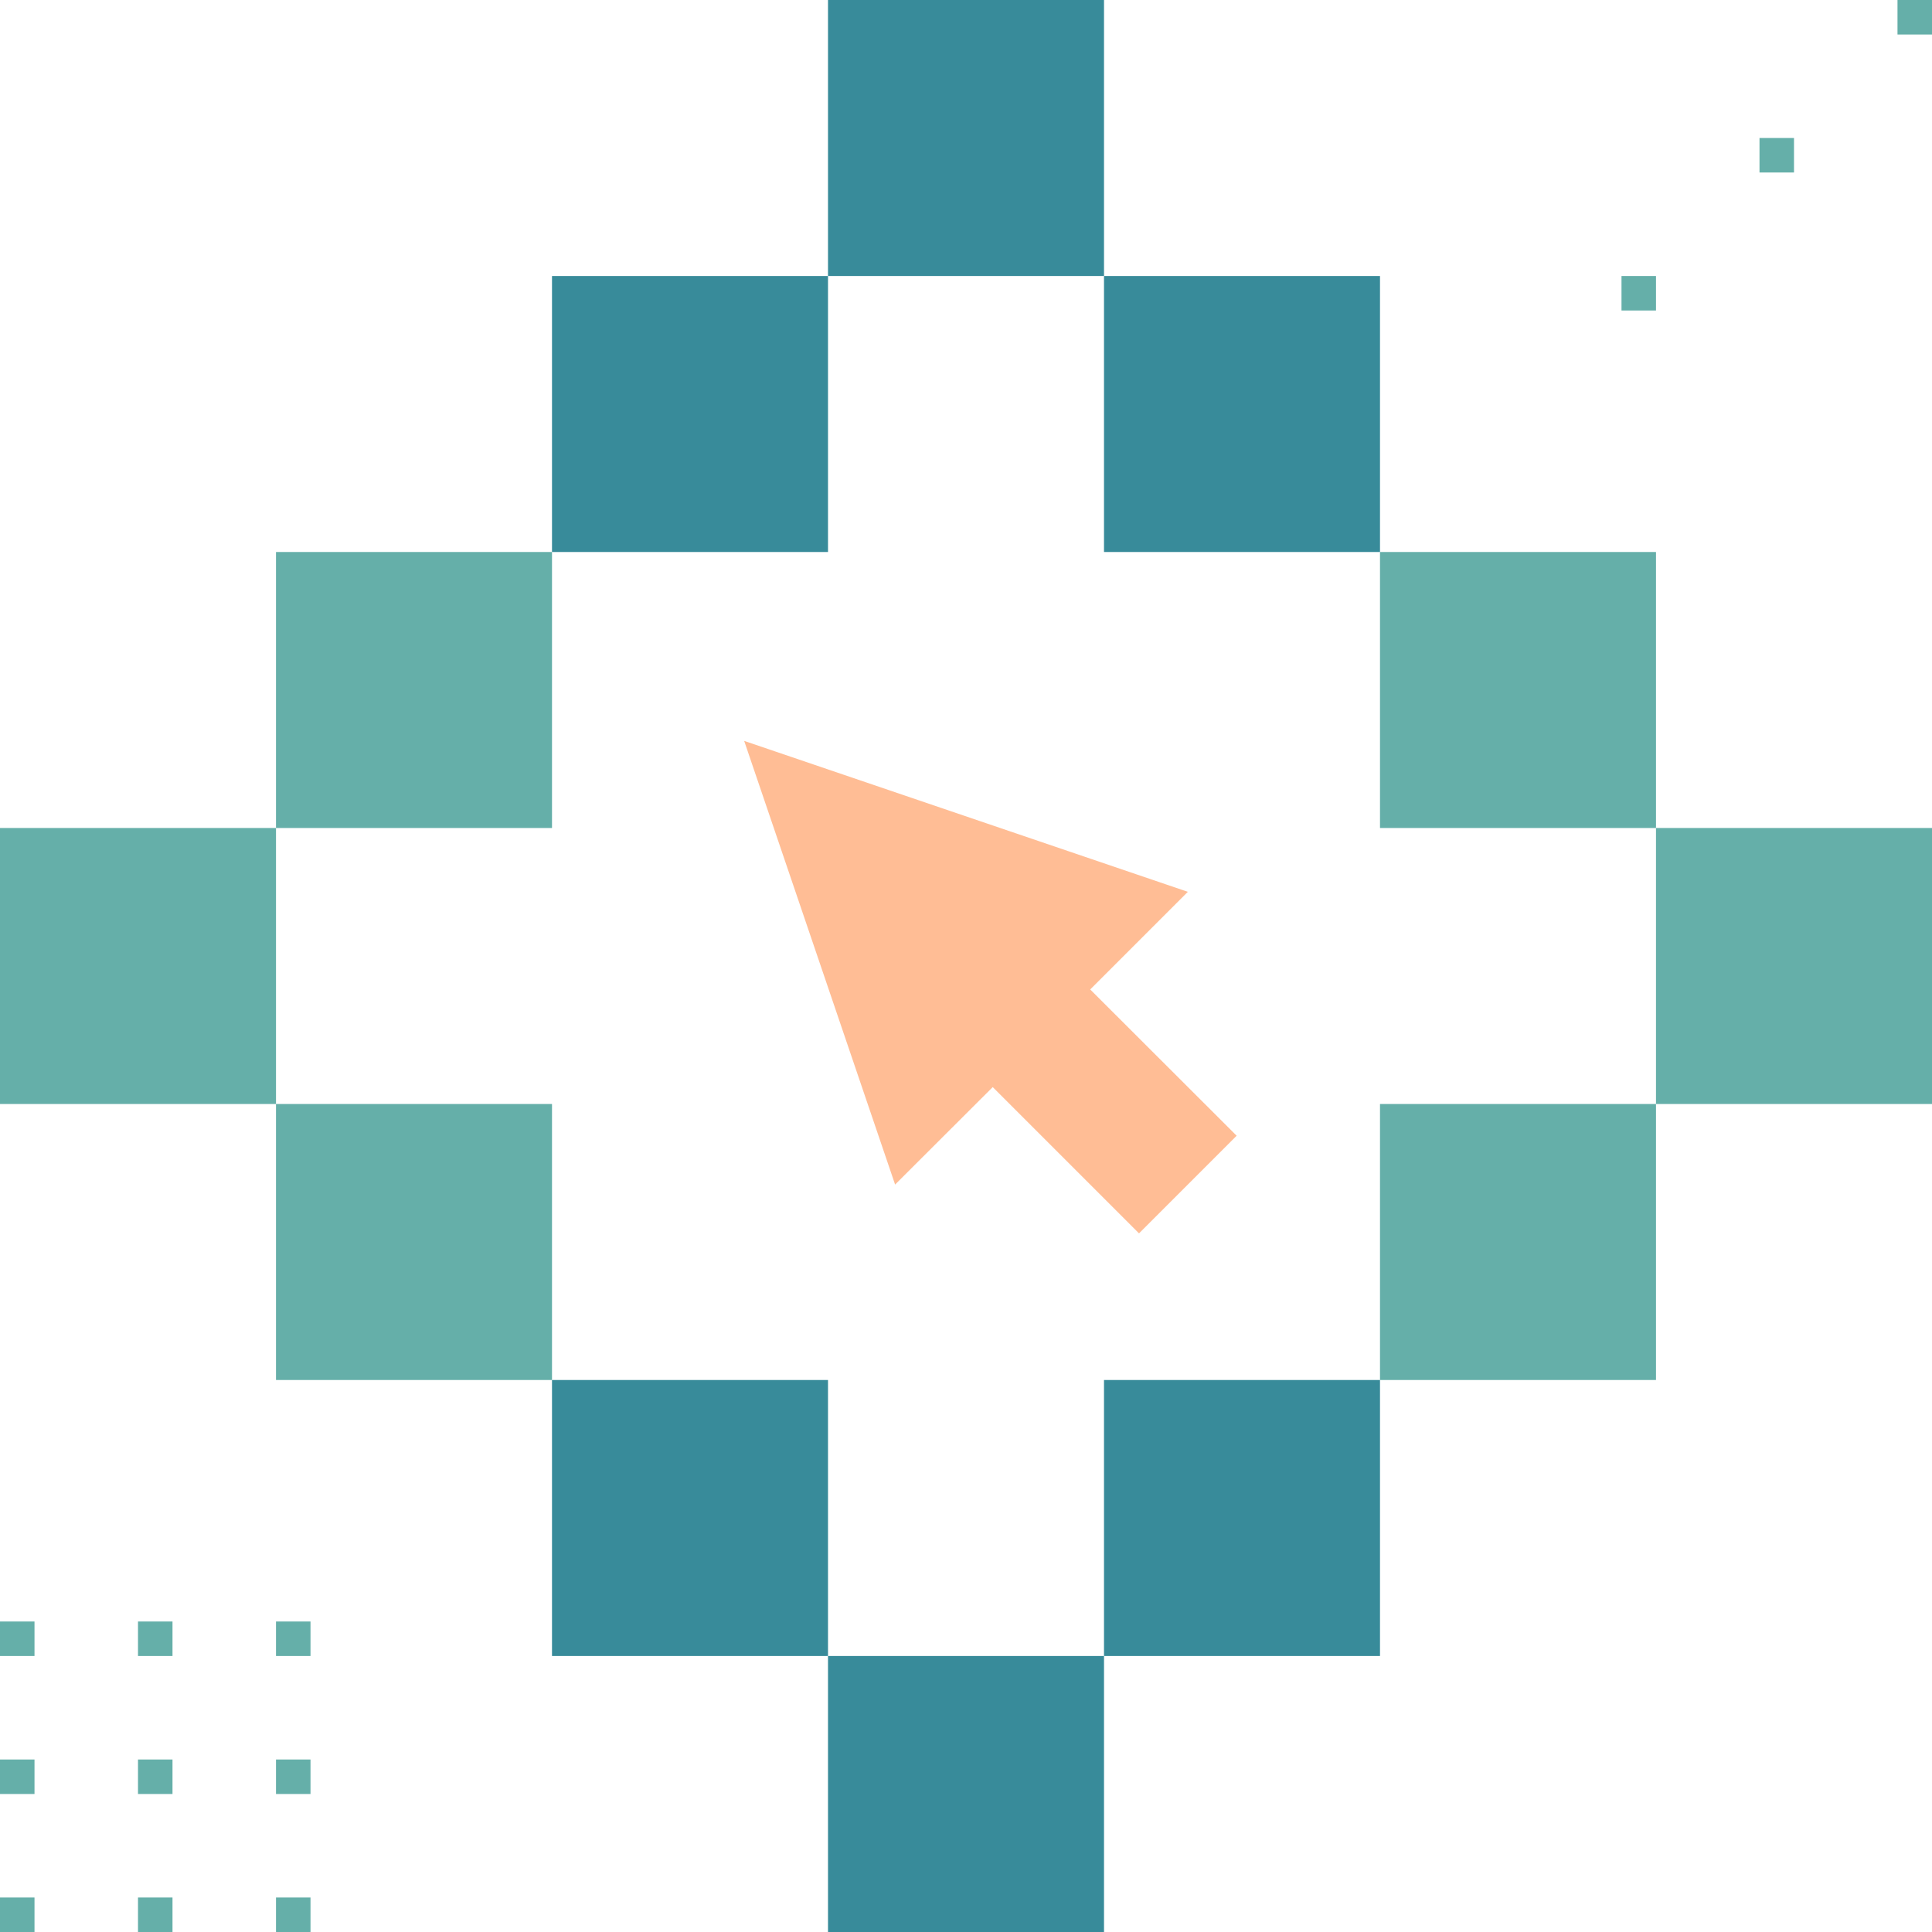 <svg xmlns="http://www.w3.org/2000/svg" viewBox="0 0 112 112"><defs><style>.cls-1{fill:#388b9a;}.cls-2{fill:#65afa9;}.cls-3{fill:#ffbd95;}</style></defs><title>RASTER</title><g id="Layer_2" data-name="Layer 2"><g id="Layer_1-2" data-name="Layer 1"><g id="RASTER"><rect class="cls-1" x="48" width="16" height="16"/><rect class="cls-2" y="48" width="16" height="16"/><rect class="cls-2" x="96" y="48" width="16" height="16"/><rect class="cls-1" x="48" y="96" width="16" height="16"/><rect class="cls-1" x="32" y="80" width="16" height="16"/><rect class="cls-2" x="16" y="64" width="16" height="16"/><rect class="cls-2" x="16" y="32" width="16" height="16"/><rect class="cls-1" x="64" y="16" width="16" height="16"/><rect class="cls-2" x="80" y="32" width="16" height="16"/><rect class="cls-2" x="80" y="64" width="16" height="16"/><rect class="cls-1" x="64" y="80" width="16" height="16"/><rect class="cls-1" x="32" y="16" width="16" height="16"/><polygon class="cls-3" points="43.14 42.95 51.89 68.67 57.55 63.02 66.03 71.5 71.69 65.84 63.2 57.36 68.86 51.7 43.14 42.95"/><rect class="cls-2" x="94" y="16" width="2" height="2"/><rect class="cls-2" x="102" y="8" width="2" height="2"/><rect class="cls-2" x="110" width="2" height="2"/><rect class="cls-2" x="16" y="110" width="2" height="2"/><rect class="cls-2" x="8" y="110" width="2" height="2"/><rect class="cls-2" x="16" y="102" width="2" height="2"/><rect class="cls-2" x="8" y="102" width="2" height="2"/><rect class="cls-2" y="110" width="2" height="2"/><rect class="cls-2" y="102" width="2" height="2"/><rect class="cls-2" x="16" y="94" width="2" height="2"/><rect class="cls-2" x="8" y="94" width="2" height="2"/><rect class="cls-2" y="94" width="2" height="2"/></g></g></g></svg>